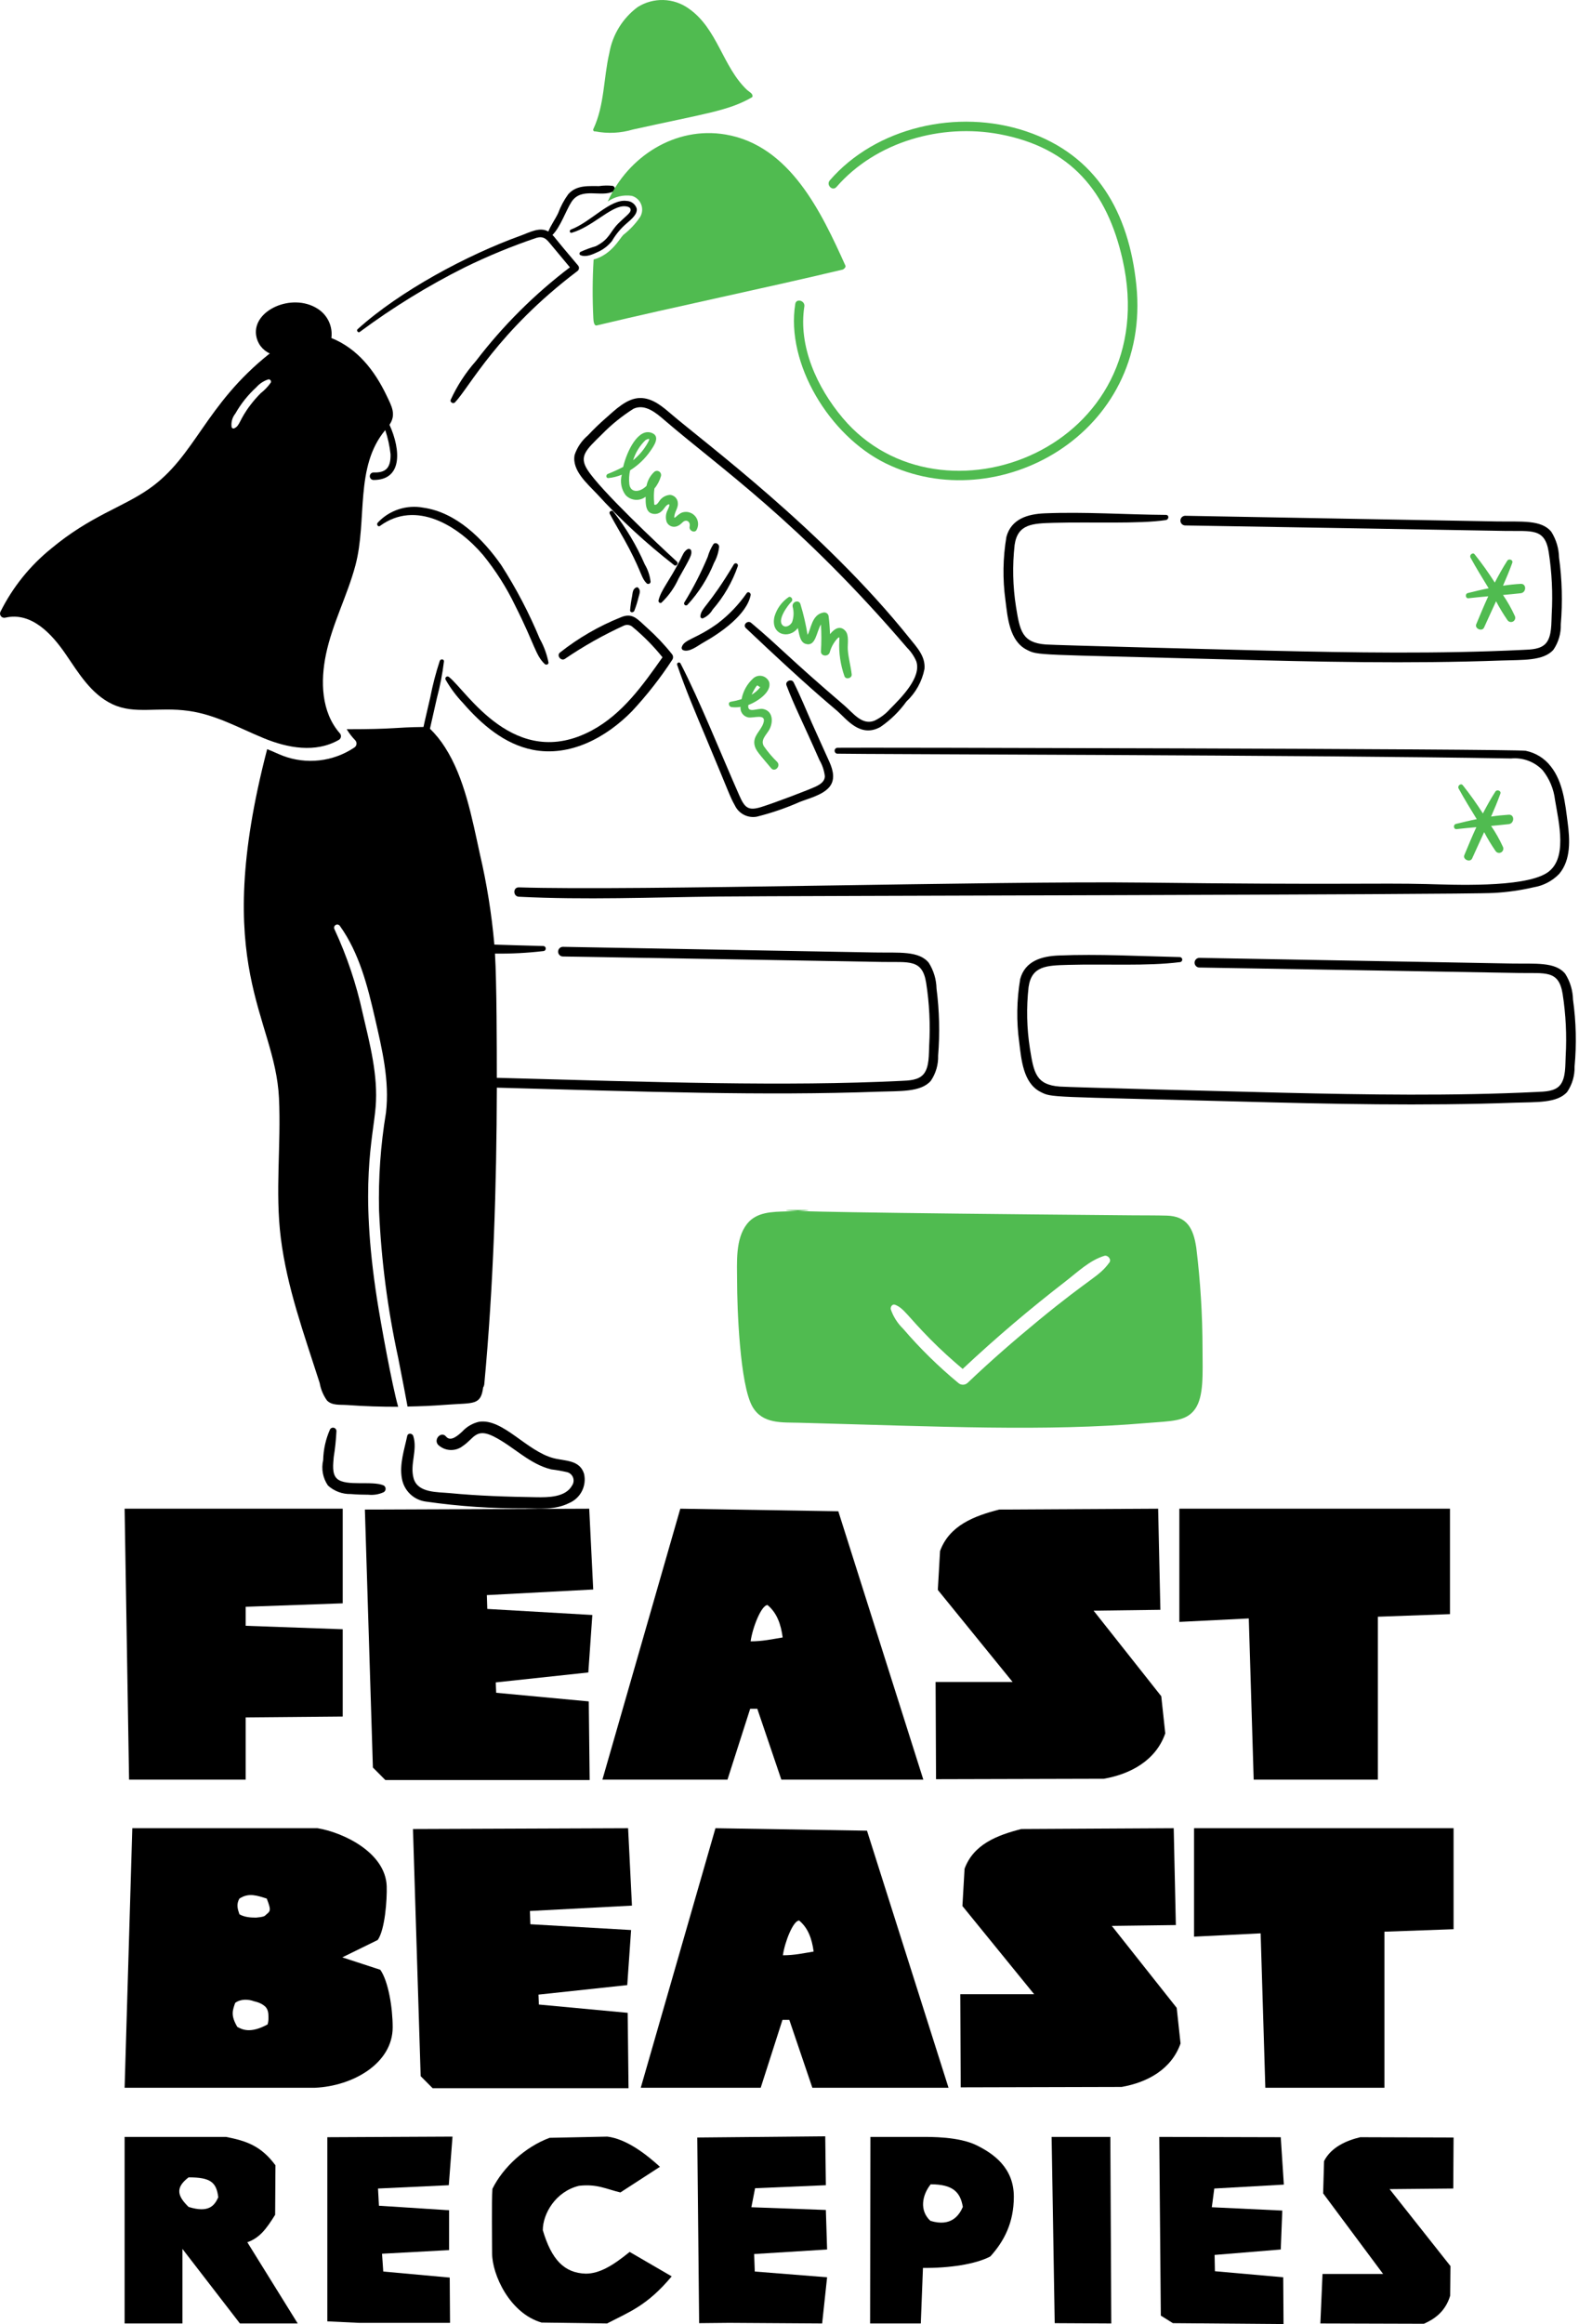 <svg width="452" height="665" viewBox="0 0 452 665" fill="none" xmlns="http://www.w3.org/2000/svg">
<path d="M181.163 37.065C202.155 32.417 208.42 31.747 215.198 27.873C215.267 27.834 215.325 27.777 215.365 27.708C215.405 27.639 215.425 27.561 215.423 27.481C215.423 26.672 214.36 26.225 213.83 25.722C206.829 19.075 205.402 8.185 197.148 2.445C195.03 0.929 192.508 0.08 189.905 0.005C187.301 -0.069 184.735 0.633 182.533 2.024C178.248 5.201 175.347 9.903 174.428 15.158C172.736 22.391 173.068 30.071 169.846 36.928C169.805 37.01 169.788 37.103 169.798 37.195C169.809 37.287 169.846 37.374 169.905 37.446C169.965 37.517 170.044 37.569 170.132 37.596C170.221 37.623 170.315 37.623 170.404 37.597C173.981 38.288 177.672 38.106 181.163 37.065Z" fill="#50BB50"/>
<path d="M325.287 81.581C323.151 60.765 313.868 44.356 293.793 37.597C274.088 30.966 250.704 36.41 237.542 51.604C236.412 52.907 238.3 54.821 239.442 53.503C250.752 40.498 269.48 35.27 286.194 38.411C306.594 42.248 316.959 54.852 321.346 74.293C333.506 128.169 269.307 152.905 241.258 119.637C233.846 110.853 228.481 99.018 230.249 87.697C230.51 86.02 227.925 85.263 227.65 86.97C224.91 104.044 237.431 124.649 253.47 132.552C285.501 148.323 329.682 124.212 325.287 81.581Z" fill="#50BB50"/>
<path d="M108.776 150.49C119.07 142.929 131.192 150.459 138.286 158.818C141.92 163.284 145.015 168.163 147.507 173.355C153.124 184.513 153.28 187.513 155.946 190.009C156.307 190.346 157.06 190.149 157.008 189.562C156.542 187.19 155.702 184.907 154.52 182.799C151.476 175.451 147.782 168.391 143.483 161.7C138.283 154.241 130.63 146.609 121.212 145.27C118.841 144.819 116.395 144.978 114.103 145.731C111.811 146.484 109.747 147.806 108.105 149.574C107.715 150.044 108.214 150.906 108.776 150.49Z" fill="black"/>
<path d="M185.259 179.665C182.342 177.018 181.01 175.225 177.686 176.647C171.427 179.156 165.562 182.553 160.272 186.735C159.268 187.575 160.576 189.244 161.671 188.551C167.043 184.89 172.717 181.693 178.631 178.993C179.061 178.81 179.535 178.76 179.994 178.85C180.452 178.94 180.873 179.165 181.202 179.496C184.294 182.069 187.123 184.942 189.646 188.074C184.029 196.039 178.196 204.291 169.415 209.003C147.336 220.845 133.581 197.689 128.534 193.719C128.425 193.62 128.285 193.562 128.138 193.556C127.991 193.55 127.846 193.596 127.729 193.686C127.613 193.775 127.531 193.903 127.5 194.047C127.468 194.191 127.488 194.341 127.556 194.472C128.938 196.891 130.608 199.135 132.529 201.152C137.897 207.341 144.44 212.942 152.471 214.537C163.228 216.674 173.6 210.976 180.919 203.498C185.193 198.912 189.063 193.967 192.488 188.717C192.633 188.461 192.692 188.166 192.656 187.874C192.621 187.582 192.493 187.309 192.291 187.096C190.161 184.425 187.808 181.939 185.259 179.665Z" fill="black"/>
<path d="M197.889 157.757C197.888 157.633 197.854 157.512 197.792 157.405C197.73 157.298 197.641 157.209 197.534 157.147C197.427 157.085 197.305 157.052 197.181 157.051C197.057 157.05 196.936 157.081 196.828 157.142C195.736 157.752 195.377 158.932 194.817 160.02C191.377 166.667 189.271 168.701 188.502 171.811C188.397 172.234 188.924 172.761 189.34 172.455C191.416 170.486 193.086 168.13 194.257 165.52C197.822 159.253 198.003 158.759 197.889 157.757Z" fill="black"/>
<path d="M204.207 155.718C203.491 156.843 202.945 158.067 202.585 159.35C200.693 163.869 198.452 168.234 195.883 172.405C195.819 172.524 195.8 172.663 195.829 172.795C195.858 172.927 195.934 173.044 196.042 173.126C196.151 173.207 196.285 173.246 196.42 173.237C196.555 173.227 196.682 173.17 196.778 173.075C200.031 169.557 202.616 165.476 204.406 161.031C205.198 159.609 205.692 158.04 205.859 156.421C205.826 155.632 204.762 155.015 204.207 155.718Z" fill="black"/>
<path d="M200.488 176.367C200.487 176.456 200.506 176.544 200.545 176.625C200.584 176.705 200.641 176.775 200.711 176.829C200.782 176.883 200.864 176.92 200.952 176.937C201.039 176.954 201.129 176.95 201.215 176.925C202.393 176.411 203.374 175.529 204.009 174.411C207.188 170.761 209.636 166.533 211.219 161.959C211.257 161.813 211.24 161.658 211.173 161.523C211.105 161.388 210.991 161.282 210.852 161.224C210.712 161.166 210.557 161.161 210.414 161.209C210.27 161.256 210.149 161.354 210.073 161.484C202.946 173.445 200.657 173.917 200.488 176.367Z" fill="black"/>
<path d="M214.875 170.304C214.994 169.718 214.237 169.134 213.786 169.661C211.485 172.986 208.675 175.929 205.457 178.378C199.171 182.934 195.764 182.922 195.147 185.225C195.103 185.399 195.127 185.583 195.216 185.739C195.304 185.896 195.45 186.011 195.622 186.063C197.395 186.697 199.81 184.714 201.293 183.884C206.272 181.104 213.745 175.911 214.875 170.304Z" fill="black"/>
<path d="M182.185 168.068C181.069 168.514 181.128 169.606 180.929 170.667C180.664 171.968 180.477 173.283 180.369 174.606C180.319 175.335 181.318 175.365 181.57 174.774C182.064 173.529 182.467 172.249 182.773 170.945C183.011 169.967 183.5 169.046 182.745 168.236C182.681 168.153 182.592 168.092 182.492 168.062C182.391 168.032 182.284 168.034 182.185 168.068Z" fill="black"/>
<path d="M260.26 182.488C235.668 151.786 201.147 126.223 192.125 118.467C189.632 116.33 186.788 113.885 183.294 113.885C179.438 113.885 176.06 117.325 173.346 119.696C171.579 121.24 169.89 122.873 168.287 124.587C166.533 126.067 165.219 128 164.489 130.175C163.639 134.594 168.152 138.416 170.832 141.269C177.631 148.7 185.047 155.542 193.001 161.722C193.588 162.168 194.309 161.197 193.782 160.715C188.419 155.813 171.822 140.194 168.159 134.42C165.7 130.551 167.71 128.765 172.238 124.333C174.976 121.527 178.033 119.051 181.347 116.957C184.616 115.445 187.807 118.144 190.15 120.169C206.056 133.855 228.638 149.156 259.648 185.334C260.776 186.455 261.677 187.784 262.302 189.247C263.802 193.817 258.133 199.486 254.757 202.883C253.523 204.275 252.021 205.406 250.342 206.207C246.761 207.655 244.195 203.985 241.558 201.736C225.326 187.851 223.809 185.624 215.039 178.233C214.007 177.364 212.525 178.791 213.53 179.741C231.886 197.107 237.337 201.397 239.77 203.522C242.36 205.787 246.27 211.207 252.008 208.021C254.904 206.046 257.43 203.577 259.47 200.727C262.128 198.246 263.937 194.99 264.638 191.421C264.968 187.77 262.411 185.17 260.26 182.488Z" fill="black"/>
<path d="M185.064 166.866C185.152 166.964 185.266 167.034 185.393 167.067C185.52 167.101 185.654 167.096 185.779 167.055C185.903 167.013 186.013 166.936 186.094 166.833C186.176 166.73 186.225 166.605 186.237 166.475C186.038 164.708 185.467 163.003 184.561 161.472C182.212 156.068 179.18 150.988 175.539 146.355C175.1 145.846 174.222 146.414 174.533 146.998C176.325 150.364 178.343 153.588 180.095 156.945C183.794 164.053 183.568 165.373 185.064 166.866Z" fill="black"/>
<path d="M232.372 206.798C230.672 202.94 229.07 199.004 227.175 195.229C226.615 194.113 224.68 194.897 225.136 196.096C227.443 202.173 229.606 206.195 234.58 217.5C235.4 218.907 235.924 220.467 236.118 222.084C236.09 223.649 234.805 224.435 233.547 225.045C231.885 225.854 222.152 229.589 217.926 230.914C214.097 232.115 213.149 231.042 211.611 227.561C206.447 215.879 200.18 200.189 194.788 189.814C194.724 189.704 194.62 189.621 194.499 189.582C194.377 189.542 194.245 189.549 194.128 189.601C194.011 189.652 193.916 189.745 193.863 189.861C193.81 189.978 193.801 190.109 193.839 190.232C196.227 197.261 199.147 204.092 202.025 210.938C209.147 227.901 208.876 227.815 210.381 230.5C210.929 231.64 211.835 232.568 212.96 233.143C214.086 233.719 215.369 233.909 216.613 233.686C220.835 232.638 224.958 231.225 228.937 229.465C231.562 228.433 235.195 227.566 237.208 225.429C239.221 223.293 238.511 220.444 237.431 218.025C235.767 214.274 234.024 210.542 232.372 206.798Z" fill="black"/>
<path d="M116.573 410.873C115.74 414.786 114.313 418.945 115.037 423C115.318 424.726 116.155 426.313 117.421 427.519C118.687 428.725 120.313 429.484 122.05 429.681C131.444 431.022 140.924 431.666 150.413 431.608C154.577 431.713 159.021 432.026 162.876 430.098C164.474 429.432 165.784 428.22 166.572 426.679C167.36 425.137 167.576 423.366 167.181 421.68C165.932 417.682 161.72 418.086 158.461 417.238C150.759 415.235 143.979 405.829 137.168 406.814C135.309 407.229 133.622 408.205 132.334 409.608C131.294 410.558 129.044 412.706 127.695 411.061C126.347 409.416 124.056 411.773 125.376 413.38C126.323 414.297 127.572 414.836 128.889 414.899C130.205 414.961 131.5 414.541 132.529 413.718C135.656 411.647 136.218 408.471 141.332 411.035C147.006 413.884 151.526 418.938 157.817 420.45C159.398 420.638 160.966 420.917 162.513 421.288C162.879 421.414 163.211 421.624 163.482 421.9C163.754 422.177 163.957 422.512 164.076 422.881C164.196 423.249 164.228 423.64 164.17 424.023C164.112 424.406 163.966 424.77 163.743 425.087C161.867 428.468 156.858 428.463 153.535 428.411C145.292 428.285 136.995 428.033 128.778 427.238C125.257 426.896 119.617 427.238 118.411 423.045C117.243 418.993 119.598 414.95 118.299 410.89C118.05 410.092 116.77 409.952 116.573 410.873Z" fill="black"/>
<path d="M94.497 408.946C93.25 411.736 92.575 414.748 92.512 417.803C92.22 419.043 92.192 420.33 92.427 421.582C92.663 422.833 93.159 424.022 93.882 425.07C95.67 426.689 98.011 427.559 100.422 427.501C102.098 427.639 103.803 427.696 105.479 427.696C106.971 427.848 108.476 427.597 109.838 426.969C110.004 426.87 110.143 426.729 110.238 426.56C110.334 426.391 110.385 426.2 110.385 426.006C110.385 425.811 110.334 425.62 110.238 425.452C110.143 425.283 110.004 425.141 109.838 425.042C106.545 423.598 99.09 425.405 96.51 423.143C94.917 421.747 95.399 418.784 95.532 416.911C95.932 414.431 96.192 411.931 96.313 409.423C96.298 409.216 96.219 409.02 96.086 408.861C95.954 408.702 95.775 408.588 95.575 408.535C95.375 408.483 95.164 408.494 94.97 408.568C94.777 408.641 94.611 408.773 94.497 408.946Z" fill="black"/>
<path d="M333.752 147.333C322.212 147.249 310.586 146.414 299.046 146.886C294.241 147.083 289.476 148.448 288.092 153.621C287.08 159.608 286.985 165.713 287.812 171.728C288.422 176.59 288.93 183.361 293.878 185.897C297.244 187.625 295.991 187.193 350.575 188.662C376.981 189.375 403.419 189.966 429.825 188.997C435.708 188.781 441.836 189.199 444.692 185.897C446.139 183.766 446.872 181.232 446.786 178.658C447.327 172.279 447.158 165.859 446.282 159.516C446.225 156.913 445.463 154.373 444.077 152.169C441.228 148.645 435.511 149.32 428.539 149.206C402.104 148.731 342.584 147.653 339.286 147.584C338.919 147.584 338.567 147.73 338.308 147.99C338.048 148.249 337.902 148.601 337.902 148.968C337.902 149.335 338.048 149.687 338.308 149.947C338.567 150.207 338.919 150.352 339.286 150.352C363.625 150.737 424.683 151.81 430.83 151.917C438.41 152.047 442.213 151 443.322 157.923C444.239 163.819 444.53 169.795 444.188 175.752C444.053 178.269 444.276 181.96 442.595 183.995C441.09 185.816 438.263 185.847 436.083 185.951C411.775 187.138 387.434 186.749 363.093 186.177C350.938 185.889 302.261 184.624 299.381 184.415C292.525 183.914 291.938 180.42 290.834 173.601C289.91 167.749 289.779 161.799 290.445 155.912C291.331 149.873 295.597 149.768 301.705 149.597C312.151 149.305 326.141 149.963 333.703 148.814C334.65 148.664 334.73 147.34 333.752 147.333Z" fill="black"/>
<path d="M450.281 286.02C450.225 283.412 449.462 280.868 448.073 278.66C445.224 275.14 439.507 275.823 432.535 275.7C406.1 275.225 346.58 274.145 343.282 274.078C342.925 274.093 342.588 274.245 342.341 274.503C342.094 274.761 341.956 275.104 341.956 275.461C341.956 275.818 342.094 276.162 342.341 276.419C342.588 276.677 342.925 276.829 343.282 276.844C367.621 277.231 428.679 278.302 434.828 278.409C442.408 278.542 446.209 277.492 447.318 284.417C448.235 290.313 448.526 296.289 448.184 302.246C448.049 304.761 448.272 308.455 446.591 310.489C445.086 312.31 442.261 312.339 440.079 312.445C415.771 313.632 391.43 313.243 367.092 312.669C354.934 312.384 306.257 311.118 303.379 310.909C296.523 310.408 295.934 306.911 294.833 300.093C293.908 294.242 293.776 288.293 294.441 282.407C295.326 276.36 299.607 276.26 305.701 276.089C316.653 275.785 328.349 276.488 337.698 275.308C337.891 275.308 338.076 275.232 338.212 275.095C338.348 274.959 338.425 274.774 338.425 274.582C338.425 274.389 338.348 274.204 338.212 274.068C338.076 273.932 337.891 273.855 337.698 273.855C326.158 273.601 314.533 272.934 302.992 273.406C298.185 273.604 293.423 274.969 292.038 280.142C291.024 286.128 290.93 292.234 291.758 298.249C292.366 303.113 292.874 309.881 297.822 312.417C301.19 314.145 299.937 313.715 354.521 315.183C380.928 315.895 407.363 316.488 433.769 315.52C439.654 315.304 445.782 315.722 448.635 312.417C450.069 310.281 450.802 307.752 450.732 305.181C451.328 298.798 451.176 292.367 450.281 286.02Z" fill="black"/>
<path d="M268.085 282.862C268.03 280.254 267.267 277.71 265.877 275.503C263.028 271.982 257.314 272.666 250.341 272.54C223.906 272.065 164.386 270.987 161.089 270.921C160.732 270.936 160.395 271.088 160.147 271.346C159.9 271.603 159.762 271.947 159.762 272.304C159.762 272.661 159.9 273.004 160.147 273.262C160.395 273.52 160.732 273.672 161.089 273.687C185.428 274.074 246.486 275.144 252.632 275.251C260.212 275.382 264.028 274.335 265.124 281.26C266.042 287.156 266.332 293.132 265.988 299.089C265.856 301.603 266.079 305.297 264.396 307.332C262.893 309.153 260.065 309.181 257.886 309.288C224.856 310.893 187.771 309.658 142.217 308.402C142.217 300.043 142.194 281.196 141.688 272.858C146.302 272.922 150.915 272.684 155.498 272.146C155.691 272.146 155.875 272.069 156.012 271.933C156.148 271.797 156.224 271.612 156.224 271.419C156.224 271.227 156.148 271.042 156.012 270.906C155.875 270.77 155.691 270.693 155.498 270.693C150.847 270.591 146.182 270.42 141.515 270.287C140.743 261.551 139.356 252.88 137.363 244.339C135.126 234.114 132.959 222.497 127.392 213.851C126.169 211.908 124.721 210.117 123.078 208.514C123.159 208.215 124.949 200.257 125.072 199.711C125.983 196.28 126.655 192.79 127.085 189.266C127.147 188.539 126.107 188.484 125.884 189.099C124.761 192.513 123.856 195.994 123.173 199.521C122.786 201.228 121.447 206.881 121.229 208.016C112.832 208.108 113.28 208.659 99.252 208.659C99.934 209.804 100.75 210.864 101.683 211.817C101.823 211.964 101.928 212.14 101.991 212.333C102.053 212.526 102.072 212.73 102.046 212.931C102.019 213.132 101.948 213.325 101.837 213.495C101.726 213.665 101.578 213.807 101.405 213.913C98.421 215.911 95.001 217.165 91.431 217.568C87.863 217.972 84.249 217.514 80.893 216.232C79.612 215.731 78.757 215.283 76.478 214.359C60.158 276.939 78.719 290.661 79.858 314.176C80.507 327.533 78.702 340.977 80.39 354.298C82.185 368.454 86.881 381.279 91.513 395.737C91.825 397.54 92.54 399.25 93.606 400.739C95.059 402.222 97.324 401.888 99.281 402.025C104.658 402.401 108.755 402.529 113.978 402.529C112.25 396.539 108.95 378.359 107.915 371.666C102.88 339.165 106.773 325.809 107.523 316.783C108.28 307.7 105.849 298.647 103.808 289.873C102.01 281.599 99.303 273.548 95.736 265.869C95.63 265.663 95.607 265.423 95.671 265.2C95.736 264.977 95.883 264.788 96.083 264.67C96.283 264.552 96.521 264.515 96.747 264.567C96.974 264.619 97.171 264.755 97.3 264.948C102.834 272.675 105.239 282.188 107.333 291.326C109.375 300.24 111.552 309.183 110.491 318.376C108.949 327.635 108.284 337.02 108.506 346.404C109.133 360.563 110.964 374.642 113.978 388.491C114.904 393.073 116.661 402.408 116.661 402.462C120.528 402.384 123.33 402.287 128.09 401.93C135.499 401.377 137.652 402.184 138.298 397.014C138.483 396.718 138.598 396.383 138.633 396.036C141.261 367.825 142.146 339.533 142.225 311.218C184.889 312.388 218.811 313.573 251.583 312.372C257.466 312.156 263.593 312.574 266.449 309.269C267.896 307.139 268.63 304.604 268.545 302.03C269.062 295.643 268.908 289.218 268.085 282.862Z" fill="black"/>
<path d="M239.611 215.655C247.476 215.836 373.36 216.012 432.535 217.025C434.192 216.866 435.863 217.082 437.425 217.658C438.987 218.233 440.399 219.153 441.557 220.349C443.525 222.798 444.764 225.752 445.134 228.872C446.224 235.455 448.888 246.027 442.675 249.858C435.809 254.091 415.765 253.146 408.303 252.959C394.698 252.617 382.464 253.213 327.294 252.541C284.857 252.023 181.358 254.948 148.528 253.908C146.795 253.854 146.823 256.508 148.528 256.591C167.444 257.541 186.532 256.76 205.448 256.537C224.203 256.313 419.445 256.036 427.633 255.501C431.471 255.296 435.284 254.754 439.028 253.882C441.818 253.424 444.385 252.075 446.345 250.036C449.742 246 449.393 240.172 448.748 235.317C448.035 229.857 447.458 223.753 443.914 219.278C442.141 216.986 439.602 215.408 436.761 214.834C433.675 214.255 241.925 213.856 239.698 213.967C239.492 213.984 239.299 214.074 239.154 214.222C239.01 214.371 238.924 214.566 238.913 214.773C238.903 214.98 238.967 215.183 239.096 215.345C239.224 215.508 239.407 215.618 239.611 215.655Z" fill="black"/>
<path d="M195.408 146.606C193.827 147.081 192.754 149.161 193.06 147.501C193.314 146.131 194.268 145.127 194.01 143.646C193.925 143.112 193.665 142.621 193.27 142.251C192.876 141.881 192.369 141.654 191.83 141.604C191.192 141.638 190.571 141.826 190.021 142.152C189.471 142.478 189.009 142.933 188.673 143.477C188.395 143.814 188.143 144.349 187.666 144.427C187.137 144.517 187.298 144.261 187.248 143.646C187.129 142.361 187.156 141.067 187.332 139.788C188.201 138.747 188.839 137.533 189.205 136.227C189.271 135.975 189.253 135.708 189.152 135.468C189.052 135.227 188.875 135.026 188.65 134.896C188.424 134.766 188.162 134.714 187.903 134.747C187.645 134.781 187.405 134.899 187.22 135.083C186.111 136.14 185.36 137.517 185.069 139.021C183.144 140.947 180.506 141.106 180.15 138.546C180.004 137.221 180.079 135.88 180.373 134.579C182.684 133.138 184.672 131.236 186.213 128.991C187.111 127.68 189.034 124.998 186.774 123.96C182.738 122.111 179.4 129.221 178.391 133.601C176.958 134.355 175.484 135.026 173.975 135.612C173.415 135.849 173.415 136.847 174.141 136.799C175.469 136.668 176.769 136.338 177.999 135.821C177.724 136.807 177.676 137.842 177.86 138.849C178.044 139.856 178.454 140.808 179.06 141.633C179.781 142.425 180.773 142.918 181.84 143.011C182.907 143.104 183.97 142.792 184.817 142.136C184.817 143.938 184.782 145.747 185.99 146.663C186.539 146.996 187.185 147.131 187.82 147.044C188.456 146.958 189.043 146.656 189.482 146.188C190.045 145.714 190.406 144.873 191.021 144.484C192.165 143.755 191.348 145.403 191.132 145.908C190.851 146.437 190.681 147.017 190.632 147.613C190.583 148.21 190.656 148.81 190.847 149.377C191.071 149.873 191.463 150.274 191.954 150.509C192.445 150.744 193.003 150.798 193.53 150.661C194.772 150.355 195.358 149.301 195.904 149.097C196.996 148.688 197.644 149.657 197.412 150.661C197.141 151.836 198.924 152.729 199.453 151.528C199.76 150.925 199.885 150.246 199.812 149.574C199.739 148.902 199.471 148.265 199.041 147.743C198.612 147.221 198.04 146.835 197.394 146.633C196.749 146.431 196.059 146.422 195.408 146.606ZM184.789 125.928C186.156 125.197 185.993 125.705 185.404 126.738C184.345 128.638 182.932 130.318 181.24 131.685C181.917 129.498 183.141 127.518 184.789 125.928Z" fill="#50BB50"/>
<path d="M243.803 192.967C243.542 190.562 242.834 188.245 242.684 185.785C242.59 184.221 243.131 181.733 241.958 180.474C240.474 178.884 238.872 179.86 237.599 181.453C237.542 179.777 237.416 178.129 237.208 176.45C237.202 176.265 237.155 176.084 237.07 175.919C236.985 175.754 236.865 175.61 236.717 175.498C236.57 175.386 236.4 175.308 236.218 175.27C236.037 175.231 235.849 175.234 235.669 175.278C232.346 175.859 232.146 180.118 231.17 181.65C230.695 178.711 230.023 175.807 229.16 172.958C228.792 171.451 226.664 172.12 226.895 173.573C227.304 175.044 227.246 176.607 226.729 178.043C226.254 178.912 225.05 179.693 224.157 179.022C222.227 177.571 225.499 173.21 226.588 172.12C227.175 171.534 226.365 170.39 225.665 170.919C223.778 172.229 222.39 174.139 221.726 176.339C220.411 181.519 225.734 183.1 228.348 179.748C228.348 179.72 228.376 179.72 228.376 179.693C228.789 181.137 228.87 183.729 230.641 184.247C233.547 185.113 233.687 180.783 235 178.687C235.16 181.236 235.16 183.794 235 186.343C234.909 187.825 237.075 188.005 237.514 186.678C237.918 185.203 238.665 183.844 239.693 182.711C240.472 181.98 240.268 182.542 240.253 183.326C240.081 186.78 240.584 190.235 241.735 193.496C242.124 194.56 243.921 194.083 243.803 192.967Z" fill="#50BB50"/>
<path d="M218.652 213.505C217.612 211.691 219.407 210.264 220.216 208.783C221.403 206.632 221.308 203.412 218.4 202.859C216.885 202.57 213.847 204.272 214.207 201.741C216.926 200.701 221.033 197.926 220.162 195.118C219.986 194.695 219.711 194.321 219.36 194.027C219.009 193.733 218.593 193.528 218.146 193.429C217.699 193.33 217.234 193.341 216.792 193.459C216.35 193.578 215.943 193.802 215.606 194.111C213.878 195.679 212.71 197.769 212.282 200.063C211.275 200.371 210.249 200.615 209.21 200.792C208.26 200.951 208.624 202.235 209.405 202.328C210.26 202.43 211.126 202.411 211.976 202.271C211.901 202.947 212.079 203.627 212.476 204.18C212.873 204.732 213.462 205.118 214.127 205.262C215.717 205.606 219.654 203.918 218.459 207.106C217.674 209.2 215.532 210.603 215.971 213.087C216.268 214.749 217.448 215.841 220.75 219.819C221.764 221.042 223.566 219.271 222.51 218.06C221.084 216.666 219.792 215.14 218.652 213.505ZM216.807 196.124C217.087 196.29 217.339 196.459 217.619 196.654C216.937 197.507 216.103 198.227 215.159 198.778C215.349 198.334 216.411 196.202 216.807 196.124Z" fill="#50BB50"/>
<path d="M431.893 233.121C430.188 233.233 428.51 233.401 426.834 233.653C427.784 231.5 428.69 229.325 429.488 227.113C429.801 226.248 428.512 225.802 428.064 226.5C426.784 228.487 425.604 230.607 424.486 232.758C422.712 229.967 420.792 227.273 418.731 224.686C418.171 223.988 417.134 224.886 417.53 225.61C419.156 228.582 420.939 231.478 422.727 234.394C420.714 234.785 418.705 235.275 416.747 235.764C415.937 235.965 416.075 237.345 416.941 237.243C418.84 237.024 420.714 236.853 422.615 236.685C421.385 239.339 420.274 242.052 419.178 244.676C418.651 245.936 420.854 246.884 421.414 245.625C422.53 243.109 423.705 240.623 424.849 238.107C425.821 239.959 426.904 241.751 428.092 243.472C428.259 243.742 428.525 243.936 428.833 244.013C429.141 244.089 429.467 244.042 429.741 243.881C430.015 243.721 430.215 243.459 430.299 243.153C430.382 242.847 430.343 242.52 430.188 242.242C429.241 240.176 428.119 238.194 426.834 236.319C428.538 236.151 430.217 236.018 431.919 235.816C433.541 235.614 433.624 233.01 431.893 233.121Z" fill="#50BB50"/>
<path d="M435.303 167.061C433.596 167.158 431.92 167.341 430.244 167.593C431.193 165.442 432.1 163.265 432.898 161.055C433.211 160.19 431.922 159.742 431.473 160.44C430.194 162.427 429.014 164.547 427.896 166.698C426.122 163.907 424.201 161.212 422.141 158.626C421.581 157.928 420.543 158.823 420.94 159.547C422.566 162.522 424.349 165.416 426.136 168.331C424.123 168.723 422.115 169.212 420.156 169.701C419.347 169.903 419.484 171.282 420.351 171.182C422.25 170.962 424.123 170.791 426.025 170.622C424.795 173.276 423.684 175.992 422.587 178.615C422.06 179.874 424.263 180.823 424.824 179.565C425.939 177.051 427.115 174.563 428.259 172.049C429.231 173.901 430.314 175.692 431.502 177.414C431.669 177.684 431.935 177.878 432.243 177.955C432.551 178.031 432.877 177.984 433.151 177.823C433.425 177.663 433.625 177.401 433.708 177.095C433.792 176.789 433.752 176.462 433.598 176.184C432.652 174.114 431.53 172.128 430.244 170.249C431.948 170.083 433.627 169.945 435.329 169.746C436.979 169.556 437.033 166.964 435.303 167.061Z" fill="#50BB50"/>
<path d="M344.232 385.92C344.219 376.261 343.622 366.612 342.445 357.025C341.614 351.38 339.71 347.983 333.977 347.833C330.764 347.748 327.521 347.776 324.309 347.748C162.653 346.373 254.356 345.744 225.136 346.629C221.1 346.753 216.554 346.739 213.819 350.236C210.433 354.563 210.996 361.358 210.996 366.555C210.996 373.855 211.742 396.271 215.438 402.574C218.322 407.491 223.821 406.968 228.768 407.101C269.478 408.188 299.197 409.651 328.222 407.184C335.209 406.591 339.548 406.828 342.11 403.16C344.627 399.559 344.261 393.251 344.232 385.92ZM317.574 361.244C314.505 365.444 312.503 365.292 297.157 377.926C290.244 383.624 283.485 389.488 277.009 395.672C276.639 396.023 276.149 396.218 275.64 396.218C275.131 396.218 274.641 396.023 274.272 395.672C268.597 390.979 263.334 385.809 258.539 380.22C256.922 378.657 255.701 376.732 254.978 374.603C254.871 373.931 255.426 373.034 256.236 373.345C258.719 374.294 259.847 376.652 266.207 383.097C269.191 386.122 272.325 388.966 275.568 391.703C285.413 382.482 294.973 374.413 304.992 366.666C308.396 364.034 311.919 360.617 316.114 359.345C317.121 359.041 318.225 360.356 317.574 361.244Z" fill="#50BB50"/>
<path d="M111.495 121.539C113.489 118.588 112.129 116.249 110.621 113.101C107.212 105.991 102.312 99.716 94.86 96.72C95.078 95.065 94.808 93.382 94.084 91.878C93.359 90.374 92.212 89.114 90.781 88.252C83.517 83.741 72.264 88.781 73.315 95.937C73.476 97.063 73.919 98.13 74.603 99.039C75.287 99.948 76.19 100.668 77.228 101.134C58.563 115.945 55.997 130.598 42.605 139.921C34.937 145.26 25.941 147.57 14.688 156.938C8.607 161.841 3.652 167.994 0.159 174.981C0.045 175.186 -0.007 175.42 0.01 175.655C0.027 175.889 0.111 176.113 0.254 176.3C0.396 176.487 0.59 176.629 0.811 176.707C1.033 176.786 1.272 176.798 1.5 176.742C9.066 174.981 14.935 181.552 18.769 187.136C22.454 192.506 26.041 198.605 32.183 201.501C38.611 204.531 45.24 202.168 54.09 203.429C61.806 204.526 68.368 208.296 75.495 211.225C82.311 214.024 90.29 215.549 97.013 211.7C97.17 211.605 97.304 211.475 97.405 211.321C97.505 211.167 97.57 210.993 97.594 210.811C97.618 210.628 97.6 210.443 97.543 210.268C97.486 210.093 97.39 209.934 97.262 209.801C91.923 203.7 91.728 194.909 93.295 187.307C95.109 178.504 99.425 170.451 101.735 161.795C105.201 148.793 101.469 133.601 110.282 123.07C111.03 125.308 111.538 127.62 111.796 129.967C111.901 134.154 110.177 135.294 106.934 135.189C106.649 135.189 106.375 135.303 106.174 135.504C105.972 135.706 105.859 135.98 105.859 136.265C105.859 136.55 105.972 136.824 106.174 137.025C106.375 137.227 106.649 137.34 106.934 137.34C115.101 137.357 114.856 128.981 111.495 121.539ZM77.508 109.493C76.702 110.635 75.731 111.652 74.628 112.51C73.589 113.554 72.618 114.664 71.722 115.834C68.458 120.088 68.717 121.812 67.084 122.541C67.012 122.58 66.932 122.603 66.85 122.607C66.768 122.611 66.686 122.596 66.611 122.564C66.536 122.532 66.469 122.482 66.415 122.42C66.362 122.358 66.323 122.285 66.302 122.206C66.204 121.524 66.248 120.83 66.43 120.166C66.613 119.502 66.931 118.883 67.364 118.348C68.958 115.533 70.989 112.988 73.382 110.81C74.31 109.756 75.507 108.974 76.846 108.548C76.962 108.536 77.08 108.556 77.187 108.605C77.294 108.654 77.385 108.731 77.453 108.827C77.52 108.923 77.561 109.035 77.57 109.152C77.58 109.269 77.559 109.387 77.508 109.493Z" fill="black"/>
<path d="M175.423 53.19C174.122 53.038 172.807 53.057 171.511 53.247C168.826 53.309 165.101 52.772 162.653 55.592C161.451 57.25 160.482 59.065 159.773 60.986C158.954 62.724 157.682 64.44 156.955 66.259C154.534 64.804 151.538 66.529 148.931 67.47C133.713 72.963 114.472 83.25 102.35 94.211C101.953 94.569 102.514 95.324 102.965 94.994C112.439 87.963 122.509 81.773 133.061 76.493C139.708 73.241 146.559 70.421 153.57 68.054C155.438 67.536 156.25 68.222 157.368 69.564C159.288 71.859 161.212 74.168 163.14 76.491C153.01 84.175 143.962 93.19 136.242 103.292C133.294 106.622 130.856 110.37 129.006 114.414C128.752 115.11 129.756 115.639 130.235 115.141C134.369 110.825 142.426 94.876 165.222 77.612C165.359 77.526 165.476 77.411 165.564 77.275C165.651 77.139 165.708 76.986 165.729 76.825C165.751 76.665 165.736 76.501 165.687 76.347C165.638 76.193 165.555 76.052 165.445 75.933C157.907 67.047 159.137 68.241 158.145 67.228C160.41 64.998 162.017 60.215 163.572 57.798C166.421 53.387 172.061 56.594 175.615 54.752C175.754 54.663 175.864 54.537 175.934 54.388C176.003 54.239 176.03 54.074 176.01 53.91C175.99 53.747 175.924 53.593 175.82 53.466C175.716 53.338 175.579 53.242 175.423 53.19Z" fill="black"/>
<path d="M242.013 76.019C235.128 60.744 226.14 41.621 207.699 38.49C193.283 36.042 179.785 44.805 173.971 57.658C175.978 56.266 178.438 55.687 180.855 56.039C181.461 56.212 182.018 56.523 182.484 56.947C182.95 57.371 183.311 57.897 183.541 58.483C183.771 59.07 183.862 59.702 183.808 60.329C183.754 60.957 183.556 61.563 183.229 62.102C181.906 64.049 180.283 65.774 178.422 67.216C177.28 68.384 175.034 72.868 169.927 74.257C169.591 79.812 169.563 85.382 169.844 90.94C169.875 91.78 170.003 93.314 170.823 93.119C194.235 87.53 217.829 82.709 241.242 77.137C241.477 77.08 242.215 76.47 242.013 76.019Z" fill="#50BB50"/>
<path d="M163.658 66.603C169.396 64.956 174.493 59.362 178.301 59.03C179.082 58.964 180.813 59.084 180.48 60.343C180.278 61.107 178.954 62.005 177.071 63.864C174.486 66.418 174.604 68.403 170.533 70.459C169.033 70.892 167.567 71.434 166.146 72.08C165.87 72.279 165.726 72.811 166.146 73.001C167.729 73.713 169.747 72.745 171.231 72.052C172.766 71.349 174.116 70.297 175.172 68.98C176.289 67.039 177.735 65.308 179.445 63.864C180.537 62.89 182.515 61.378 182.268 59.702C182.084 59.082 181.71 58.535 181.199 58.139C180.688 57.743 180.065 57.517 179.419 57.494C174.671 56.829 169.249 63.467 163.435 65.682C162.884 65.896 163.071 66.772 163.658 66.603Z" fill="black"/>
<path d="M36.946 509.218L35.672 431.693H98.104V458.771L70.328 459.76V465.201L98.104 466.19V491.166L70.328 491.413V509.218H36.946Z" fill="black"/>
<path d="M106.744 505.756L104.45 431.94L168.667 431.693L169.814 454.814L139.362 456.422L139.489 460.378L169.559 462.109L168.412 478.554L141.91 481.398L142.037 484.366L168.539 486.838L168.794 509.342H110.311L106.744 505.756Z" fill="black"/>
<path d="M172.443 509.218L194.741 431.693L239.973 432.435L264.309 509.218H223.664L216.783 488.94H214.745L208.247 509.218H172.443ZM224.046 468.539C223.536 464.706 222.39 461.491 219.714 459.266C217.93 459.266 215.382 465.819 214.872 469.652C218.312 469.652 220.988 469.034 224.046 468.539Z" fill="black"/>
<path d="M267.948 509.095L267.821 481.274H289.863L268.458 454.938L269.095 443.81C271.77 436.515 278.778 433.795 286.041 431.94L331.528 431.693L332.165 460.626L313.053 460.873L332.419 485.355L333.566 495.988C330.891 503.654 323.755 507.611 315.983 508.971L267.948 509.095Z" fill="black"/>
<path d="M358.876 509.218L357.474 463.099L337.598 464.088V431.693H415.065V461.862L394.424 462.604V509.218H358.876Z" fill="black"/>
<path d="M35.672 597.384L37.871 523.117H90.901C98.111 524.301 110.33 529.987 110.696 539.7C110.818 543.608 110.207 552.137 108.13 555.098L97.988 560.073L108.863 563.626C111.185 566.943 112.407 574.523 112.407 580.09C112.407 590.395 101.043 596.91 90.168 597.384H35.672ZM73.306 548.702C74.161 548.583 75.017 548.583 75.75 548.228C77.338 546.806 77.827 547.043 76.361 543.253C73.673 542.424 71.229 541.476 68.541 543.253C67.563 544.911 68.052 546.333 68.541 547.754C70.007 548.583 71.718 548.702 73.306 548.702ZM76.605 579.261C76.85 578.432 76.85 577.84 76.85 577.129C76.85 575.945 76.727 574.642 75.505 573.813C74.528 573.102 73.673 572.865 72.695 572.628C71.107 572.036 68.907 571.917 67.319 573.102C66.586 575.234 65.975 576.655 67.93 579.972C69.274 580.683 71.595 581.986 76.605 579.261Z" fill="black"/>
<path d="M120.416 594.067L118.217 523.354L179.8 523.117L180.9 545.267L151.697 546.806L151.819 550.597L180.656 552.255L179.556 568.009L154.14 570.733L154.263 573.576L179.678 575.945L179.922 597.502H123.837L120.416 594.067Z" fill="black"/>
<path d="M183.422 597.384L204.805 523.117L248.183 523.828L271.521 597.384H232.542L225.944 577.958H223.989L217.757 597.384H183.422ZM232.909 558.414C232.42 554.742 231.32 551.663 228.754 549.531C227.044 549.531 224.6 555.809 224.111 559.48C227.41 559.48 229.976 558.888 232.909 558.414Z" fill="black"/>
<path d="M275.011 597.265L274.889 570.615H296.028L275.5 545.385L276.111 534.725C278.677 527.736 285.397 525.13 292.362 523.354L335.984 523.117L336.595 550.834L318.266 551.071L336.839 574.523L337.939 584.71C335.373 592.054 328.53 595.844 321.077 597.147L275.011 597.265Z" fill="black"/>
<path d="M362.211 597.384L360.866 553.203L341.805 554.15V523.117H416.096V552.018L396.301 552.729V597.384H362.211Z" fill="black"/>
<path d="M35.672 664.827V611.45H64.693C70.444 612.573 74.691 613.955 78.85 619.569L78.761 633.734C76.195 637.88 74.249 640.384 70.798 641.593L85.22 664.827H68.675L52.217 643.494V664.827H35.672ZM62.481 628.724C61.95 624.406 60.269 623.024 53.987 623.024C50.005 626.047 50.89 628.465 53.987 631.488C59.827 633.302 61.419 631.056 62.481 628.724Z" fill="black"/>
<path d="M93.698 664.223V611.536L129.533 611.364L128.471 625.269L108.209 626.219L108.475 631.143L128.56 632.438V643.839L109.359 644.876L109.713 649.971L128.737 651.699L128.825 664.655H102.723L93.698 664.223Z" fill="black"/>
<path d="M173.785 664.827L155.027 664.568C145.826 661.891 140.871 650.749 140.871 644.789C140.871 641.075 140.694 630.106 140.959 626.306C143.967 620.173 150.338 614.3 157.328 611.709L173.874 611.364C179.359 612.055 184.934 616.373 188.915 620.001L177.59 627.342C173.608 626.392 170.865 624.838 165.734 625.442C159.009 627.083 155.381 633.475 155.381 638.139C157.859 646.517 161.487 650.403 167.68 650.576C171.573 650.576 175.378 648.33 180.244 644.357L192.277 651.353C185.199 659.818 180.067 661.545 173.785 664.827Z" fill="black"/>
<path d="M200.132 664.741L199.601 611.623L236.232 611.277L236.409 625.269L216.147 626.133L215.085 631.574L236.409 632.352L236.763 643.666L215.882 644.962L216.059 649.971L236.763 651.613L235.347 664.827L208.715 664.655L200.132 664.741Z" fill="black"/>
<path d="M249.074 664.827L249.162 611.45H263.85C266.504 611.45 274.379 611.364 279.423 613.782C284.377 616.2 290.217 620.26 290.217 628.551C290.217 636.066 287.386 641.334 283.493 645.653C279.246 647.899 271.636 649.021 264.204 648.935L263.585 664.827H249.074ZM275.618 631.488C274.91 627.256 272.787 625.01 266.416 625.01C263.939 628.12 263.142 632.525 266.327 635.461C272.256 637.275 274.556 633.906 275.618 631.488Z" fill="black"/>
<path d="M301.919 664.741L301.034 611.45H317.845L318.11 664.827L301.919 664.741Z" fill="black"/>
<path d="M332.293 662.582L331.851 611.45L366.624 611.536L367.508 625.097L347.6 626.219L346.893 631.574L367.066 632.525L366.624 643.666L347.689 645.221L347.777 649.885L367.331 651.613L367.42 665L335.744 664.741L332.293 662.582Z" fill="black"/>
<path d="M377.961 664.827L378.581 650.662H395.923L378.758 627.601L379.023 618.36C381.058 614.387 385.394 612.486 389.375 611.536L416.096 611.623L416.008 626.219L397.781 626.392L415.211 648.417L415.123 656.881C413.707 661.632 410.345 663.704 407.602 664.914L377.961 664.827Z" fill="black"/>
</svg>
